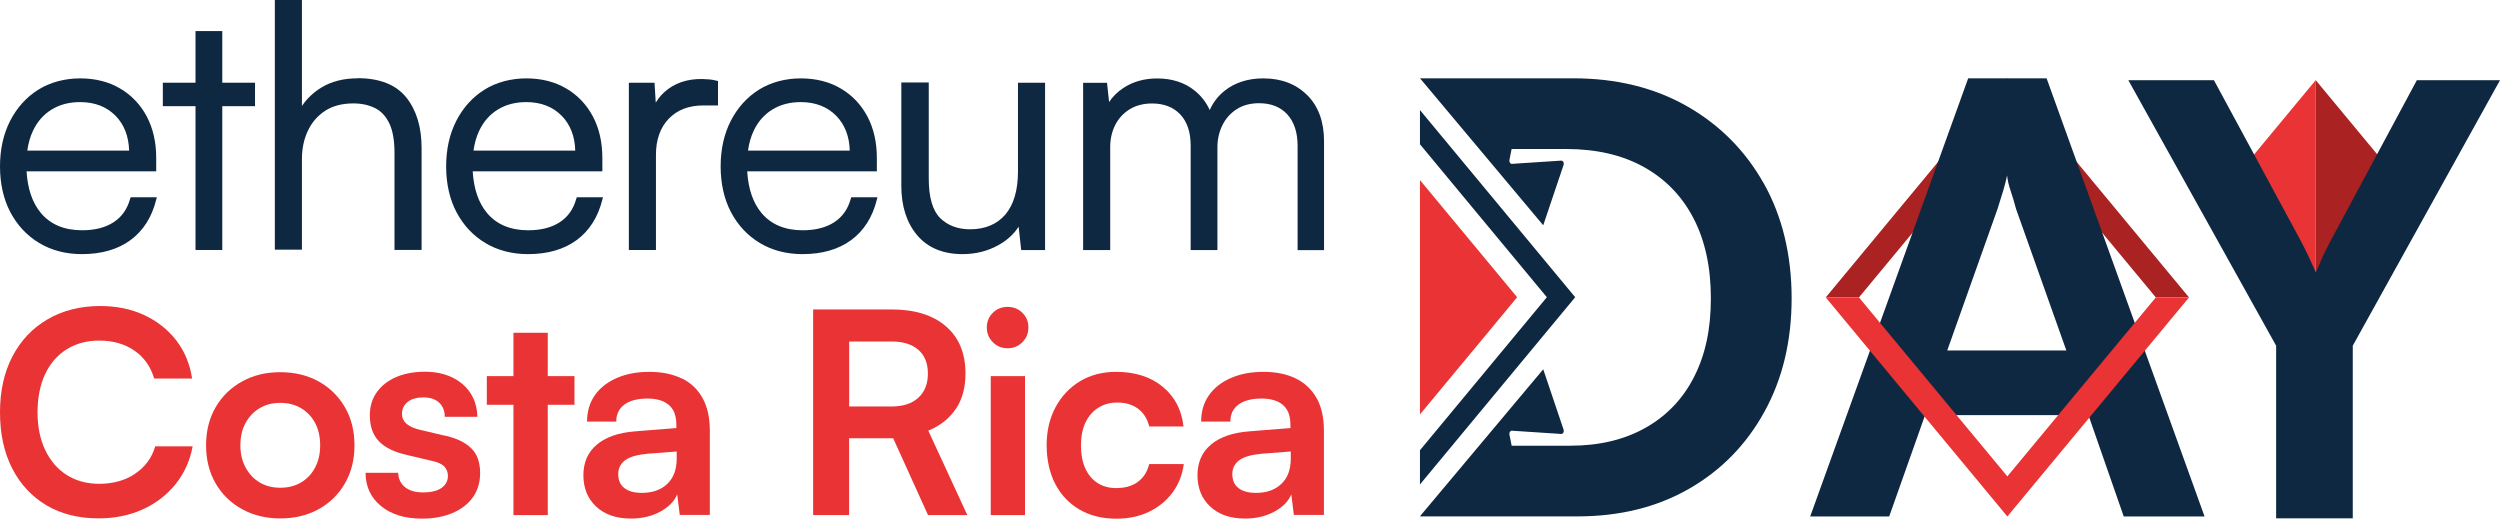 <svg width="1364" height="283" viewBox="0 0 1364 283" fill="none" xmlns="http://www.w3.org/2000/svg">
<path d="M996.126 162.272H1014.24L1095.21 64.593L1176.22 162.272H1194.33L1095.21 42.727L996.126 162.272Z" fill="#AA2222"/>
<path d="M1263.45 148.436L1220.03 96.101L1263.45 43.731V148.436Z" fill="#E93334"/>
<path d="M1263.45 148.436L1306.87 96.101L1263.45 43.731V148.436Z" fill="#AA2222"/>
<path d="M1073.84 42.727L987.643 281.781H1030.74L1050.32 226.507H1139.45L1158.71 281.781H1202.81L1116.62 42.727H1073.84ZM1062.42 191.199L1089.84 114.024C1090.91 110.762 1091.95 107.429 1092.95 104.059C1093.92 100.69 1094.64 97.894 1095.07 95.707C1095.28 98.109 1095.93 100.941 1097.03 104.203C1098.11 107.464 1099.11 110.726 1099.97 114.024L1127.39 191.199H1062.42Z" fill="#0F2841"/>
<path d="M1318.65 43.731L1271.93 130.728C1270.61 133.345 1269.5 135.567 1268.5 137.431C1267.53 139.295 1266.71 141.087 1266.06 142.844C1265.42 144.6 1264.52 146.428 1263.45 148.4C1262.16 145.568 1260.84 142.736 1259.55 139.905C1258.22 137.073 1256.72 134.026 1254.97 130.764L1207.93 43.767H1161.22L1241.86 188.619V282.785H1283.67V188.619L1364 43.767H1318.61L1318.65 43.731Z" fill="#0F2841"/>
<path d="M1095.21 259.915L1014.24 162.272H996.126L1095.21 281.781L1194.33 162.272H1176.22L1095.21 259.915Z" fill="#E93334"/>
<path d="M774.729 60.041V78.716L843.958 162.165L774.729 245.649V264.324L859.422 162.165L774.729 60.041Z" fill="#0F2841"/>
<path d="M774.729 98.252V226.113L816.539 175.714L827.743 162.165L774.729 98.252Z" fill="#E93334"/>
<path d="M962.335 100.116C952.205 82.122 938.209 68.07 920.382 57.926C902.52 47.782 881.866 42.727 858.348 42.727H774.765L841.989 122.914L853.086 90.008C853.48 88.825 852.728 87.499 851.726 87.642L824.951 89.398C824.091 89.506 823.376 88.538 823.519 87.427L824.736 81.297H854.411C870.948 81.297 885.123 84.559 896.864 91.119C908.605 97.643 917.662 106.963 923.962 119.078C930.262 131.194 933.448 145.747 933.448 162.738C933.448 179.729 930.405 193.601 924.32 205.574C918.235 217.582 909.393 226.83 897.867 233.354C886.34 239.878 872.595 243.175 856.737 243.175H824.772L823.519 236.974C823.376 235.863 824.091 234.895 824.951 235.003L851.726 236.759C852.728 236.902 853.48 235.612 853.086 234.393L841.989 201.487L774.765 281.638L775.23 281.745H860.639C883.727 281.745 904.024 276.727 921.528 266.69C939.032 256.653 952.778 242.638 962.657 224.679C972.573 206.685 977.512 186.038 977.512 162.702C977.512 139.367 972.465 118.075 962.335 100.08V100.116Z" fill="#0F2841"/>
<path d="M71.019 108.361C69.516 113.989 66.473 118.29 62.07 121.194C57.596 124.133 51.797 125.638 44.816 125.638C35.116 125.638 27.563 122.484 22.337 116.247C17.683 110.727 15.07 103.056 14.497 93.485H85.23V86.172C85.23 77.57 83.476 69.934 80.04 63.482C76.567 56.994 71.699 51.868 65.471 48.248C59.278 44.592 51.94 42.764 43.707 42.764C35.474 42.764 27.42 44.843 20.905 48.929C14.39 53.016 9.235 58.715 5.548 65.92C1.861 73.089 0 81.477 0 90.797C0 100.116 1.897 108.683 5.656 115.781C9.414 122.914 14.712 128.578 21.406 132.592C28.1 136.607 35.939 138.65 44.673 138.65C55.412 138.65 64.325 136.069 71.234 130.979C78.142 125.889 82.867 118.469 85.23 108.934L85.552 107.644H71.269L71.055 108.433L71.019 108.361ZM43.707 55.704C51.725 55.704 58.24 58.249 63.108 63.231C67.761 67.999 70.231 74.379 70.446 82.158H14.891C15.464 78.179 16.466 74.594 17.97 71.404C20.332 66.386 23.733 62.479 28.136 59.79C32.538 57.066 37.765 55.704 43.671 55.704H43.707Z" fill="#0F2841"/>
<path d="M121.276 16.955H106.672V45.13H88.845V57.926H106.672V136.392H121.276V57.926H139.138V45.13H121.276V16.955Z" fill="#0F2841"/>
<path d="M195.123 42.728C187.499 42.728 180.841 44.413 175.364 47.746C171.033 50.399 167.453 53.768 164.732 57.819V0H149.949V136.213H164.732V86.71C164.732 81.118 165.806 75.957 167.954 71.404C170.066 66.888 173.216 63.196 177.333 60.507C181.413 57.819 186.604 56.421 192.761 56.421C197.235 56.421 201.208 57.281 204.609 58.966C207.938 60.615 210.551 63.447 212.412 67.318C214.31 71.261 215.24 76.745 215.24 83.52V136.356H230.024V80.76C230.024 69.397 227.232 60.113 221.684 53.195C216.099 46.205 207.15 42.656 195.123 42.656V42.728Z" fill="#0F2841"/>
<path d="M314.431 108.361C312.927 113.989 309.885 118.29 305.482 121.194C301.007 124.133 295.208 125.638 288.228 125.638C278.527 125.638 270.974 122.484 265.748 116.247C261.095 110.727 258.482 103.056 257.909 93.485H328.642V86.172C328.642 77.57 326.888 69.934 323.451 63.482C319.979 56.994 315.111 51.868 308.882 48.248C302.69 44.592 295.351 42.764 287.118 42.764C278.885 42.764 270.831 44.843 264.316 48.929C257.802 53.016 252.647 58.715 248.96 65.92C245.273 73.089 243.412 81.477 243.412 90.797C243.412 100.116 245.309 108.683 249.067 115.781C252.826 122.914 258.124 128.578 264.818 132.592C271.511 136.607 279.351 138.65 288.085 138.65C298.824 138.65 307.737 136.069 314.645 130.979C321.554 125.889 326.279 118.469 328.642 108.934L328.964 107.644H314.681L314.466 108.433L314.431 108.361ZM287.118 55.704C295.137 55.704 301.651 58.249 306.52 63.231C311.173 67.999 313.643 74.379 313.858 82.158H258.339C258.911 78.179 259.914 74.594 261.417 71.404C263.78 66.386 267.18 62.479 271.583 59.79C275.986 57.066 281.212 55.704 287.118 55.704Z" fill="#0F2841"/>
<path d="M386.559 43.301C377.61 42.477 370.201 44.305 364.294 48.75C361.574 50.829 359.39 53.23 357.779 55.991L357.099 45.13H343.103V136.392H357.887V84.488C357.887 76.207 360.249 69.576 364.867 64.773C369.485 59.969 375.82 57.532 383.696 57.532H391.75V44.233L390.962 44.018C389.459 43.66 387.991 43.373 386.559 43.266V43.301Z" fill="#0F2841"/>
<path d="M464.2 108.361C462.697 113.989 459.654 118.29 455.251 121.194C450.777 124.133 444.978 125.638 437.998 125.638C428.297 125.638 420.744 122.484 415.518 116.247C410.865 110.727 408.251 103.056 407.679 93.485H478.411V86.172C478.411 77.57 476.657 69.934 473.221 63.482C469.749 56.994 464.881 51.868 458.652 48.248C452.459 44.592 445.121 42.764 436.888 42.764C428.655 42.764 420.601 44.843 414.086 48.929C407.571 53.016 402.417 58.715 398.73 65.92C395.043 73.089 393.181 81.477 393.181 90.797C393.181 100.116 395.079 108.683 398.837 115.781C402.596 122.914 407.894 128.578 414.587 132.592C421.281 136.607 429.12 138.65 437.855 138.65C448.593 138.65 457.507 136.069 464.415 130.979C471.324 125.889 476.049 118.469 478.411 108.934L478.733 107.644H464.451L464.236 108.433L464.2 108.361ZM436.888 55.704C444.906 55.704 451.421 58.249 456.29 63.231C460.943 67.999 463.413 74.379 463.628 82.158H408.108C408.681 78.179 409.683 74.594 411.187 71.404C413.549 66.386 416.95 62.479 421.353 59.79C425.756 57.066 430.982 55.704 436.888 55.704Z" fill="#0F2841"/>
<path d="M555.408 93.521C555.408 103.773 553.081 111.695 548.5 117.071C543.954 122.376 537.474 125.101 529.241 125.101C522.583 125.101 517.071 123.022 512.954 118.971C508.838 114.885 506.726 107.644 506.726 97.428V44.986H491.763V101.479C491.763 112.483 494.663 121.516 500.39 128.327C506.153 135.173 514.494 138.65 525.196 138.65C532.32 138.65 538.906 137.001 544.741 133.739C549.502 131.087 553.189 127.717 555.766 123.667L557.162 136.428H570.192V45.13H555.408V93.521Z" fill="#0F2841"/>
<path d="M713.196 51.904C707.147 45.846 699.093 42.764 689.285 42.764C680.873 42.764 673.749 45.058 668.129 49.538C664.586 52.37 661.865 55.883 660.039 60.041C658.142 55.919 655.458 52.406 651.985 49.574C646.473 45.058 639.528 42.8 631.367 42.8C624.315 42.8 618.087 44.556 612.861 48.033C609.675 50.148 607.097 52.693 605.129 55.668L603.983 45.165H590.953V136.428H605.737V80.115C605.737 75.742 606.668 71.727 608.493 68.142C610.283 64.594 612.968 61.726 616.368 59.611C619.769 57.496 623.921 56.457 628.611 56.457C635.018 56.457 640.173 58.464 643.931 62.407C647.69 66.386 649.623 72.085 649.623 79.362V136.428H664.228V80.294C664.228 75.921 665.158 71.87 666.984 68.25C668.774 64.629 671.422 61.69 674.787 59.539C678.152 57.389 682.233 56.313 686.922 56.313C693.437 56.313 698.627 58.356 702.35 62.407C706.073 66.493 707.97 72.264 707.97 79.577V136.464H722.396V76.996C722.396 66.457 719.317 57.998 713.268 51.94L713.196 51.904Z" fill="#0F2841"/>
<path d="M73.775 258.446C68.299 262.138 61.748 263.966 54.087 263.966C47.358 263.966 41.452 262.353 36.369 259.127C31.321 255.901 27.42 251.348 24.628 245.47C21.871 239.591 20.475 232.745 20.475 224.966C20.475 217.188 21.871 209.911 24.628 204.104C27.384 198.261 31.286 193.781 36.369 190.59C41.416 187.436 47.322 185.823 54.087 185.823C61.64 185.823 68.048 187.651 73.31 191.271C78.572 194.892 82.187 199.982 84.12 206.542H104.81C103.593 198.476 100.658 191.487 96.076 185.608C91.494 179.729 85.659 175.141 78.608 171.879C71.556 168.617 63.573 166.968 54.696 166.968C43.85 166.968 34.328 169.37 26.024 174.173C17.755 178.976 11.347 185.751 6.801 194.426C2.255 203.136 0 213.316 0 224.966C0 236.616 2.219 246.939 6.658 255.578C11.097 264.217 17.325 270.92 25.343 275.688C33.362 280.455 42.848 282.821 53.765 282.821C62.643 282.821 70.697 281.172 77.892 277.91C85.087 274.648 91.065 270.024 95.825 264.109C100.586 258.159 103.665 251.313 105.097 243.534H84.693C82.867 249.771 79.216 254.754 73.739 258.41L73.775 258.446Z" fill="#E93334"/>
<path d="M173.86 208.119C167.775 204.749 160.795 203.065 152.92 203.065C145.045 203.065 138.208 204.749 132.087 208.119C125.966 211.488 121.133 216.184 117.661 222.17C114.189 228.156 112.435 235.075 112.435 242.961C112.435 250.847 114.189 257.765 117.661 263.751C121.133 269.737 125.93 274.433 132.087 277.802C138.208 281.172 145.152 282.857 152.92 282.857C160.688 282.857 167.775 281.172 173.86 277.802C179.946 274.433 184.707 269.737 188.179 263.751C191.651 257.765 193.405 250.847 193.405 242.961C193.405 235.075 191.651 228.156 188.179 222.17C184.707 216.184 179.91 211.488 173.86 208.119ZM171.927 255.076C170.102 258.553 167.525 261.278 164.267 263.213C161.01 265.149 157.215 266.117 152.92 266.117C148.624 266.117 144.866 265.149 141.644 263.213C138.422 261.278 135.881 258.553 133.984 255.076C132.087 251.599 131.156 247.549 131.156 242.961C131.156 238.372 132.087 234.178 133.984 230.773C135.881 227.332 138.422 224.644 141.644 222.708C144.866 220.772 148.624 219.804 152.92 219.804C157.215 219.804 161.01 220.772 164.267 222.708C167.525 224.644 170.102 227.332 171.927 230.773C173.753 234.214 174.684 238.265 174.684 242.961C174.684 247.656 173.753 251.599 171.927 255.076Z" fill="#E93334"/>
<path d="M242.767 237.727L229.129 234.501C222.578 232.96 219.321 230.092 219.321 225.898C219.321 223.138 220.359 220.952 222.4 219.303C224.44 217.654 227.304 216.829 230.991 216.829C234.677 216.829 237.541 217.761 239.582 219.661C241.622 221.561 242.66 224.142 242.66 227.404H260.45C260.343 222.493 259.09 218.191 256.692 214.499C254.294 210.807 250.929 207.94 246.669 205.896C242.374 203.853 237.434 202.814 231.814 202.814C226.194 202.814 220.825 203.746 216.35 205.645C211.84 207.545 208.296 210.27 205.683 213.854C203.07 217.439 201.781 221.668 201.781 226.579C201.781 232.601 203.428 237.333 206.757 240.774C210.086 244.215 215.169 246.689 222.006 248.23L235.644 251.456C239.009 252.173 241.3 253.248 242.553 254.682C243.77 256.116 244.378 257.765 244.378 259.593C244.378 262.353 243.233 264.575 240.942 266.189C238.651 267.837 235.25 268.662 230.74 268.662C226.552 268.662 223.294 267.694 220.932 265.758C218.569 263.823 217.352 261.206 217.245 257.944H199.454C199.454 265.4 202.246 271.458 207.795 276.046C213.379 280.634 220.86 282.964 230.239 282.964C236.467 282.964 241.98 281.96 246.777 279.953C251.573 277.946 255.296 275.078 257.981 271.35C260.63 267.622 261.954 263.177 261.954 258.087C261.954 252.245 260.343 247.764 257.121 244.574C253.9 241.419 249.139 239.089 242.803 237.656L242.767 237.727Z" fill="#E93334"/>
<path d="M298.859 181.557H280.138V205.215H265.605V220.844H280.138V281.029H298.859V220.844H313.428V205.215H298.859V181.557Z" fill="#E93334"/>
<path d="M371.954 206.506C367.05 204.104 361.18 202.885 354.343 202.885C347.506 202.885 341.635 203.997 336.481 206.255C331.326 208.513 327.317 211.668 324.525 215.682C321.697 219.733 320.301 224.5 320.301 230.02H336.23C336.23 226.042 337.698 222.923 340.669 220.736C343.64 218.55 347.864 217.439 353.376 217.439C356.527 217.439 359.319 217.94 361.645 218.908C363.972 219.876 365.798 221.417 367.086 223.497C368.375 225.576 369.019 228.372 369.019 231.849V233.533L346.325 235.361C337.34 236.078 330.396 238.516 325.563 242.638C320.695 246.796 318.297 252.316 318.297 259.306C318.297 266.296 320.623 272.067 325.277 276.404C329.93 280.742 336.23 282.928 344.213 282.928C350.155 282.928 355.417 281.71 360.07 279.236C364.724 276.763 367.874 273.608 369.485 269.737L370.881 280.957H387.275V234.895C387.275 227.834 385.951 221.919 383.302 217.152C380.653 212.384 376.859 208.8 371.954 206.398V206.506ZM369.198 250.345C369.198 256.188 367.48 260.74 364.079 264.002C360.643 267.264 356.025 268.913 350.191 268.913C346.11 268.913 342.924 268.052 340.669 266.296C338.414 264.575 337.304 261.995 337.304 258.625C337.304 255.542 338.521 253.069 340.991 251.169C343.461 249.269 347.578 248.087 353.412 247.549L369.198 246.33V250.345Z" fill="#E93334"/>
<path d="M521.653 222.923C525.089 217.654 526.772 211.273 526.772 203.817C526.772 192.777 523.228 184.174 516.104 178.044C509.017 171.915 499.101 168.832 486.43 168.832H443.654V281.029H463.27V239.125H487.324L506.332 281.029H527.774L506.475 234.967C513.133 232.207 518.145 228.192 521.581 222.923H521.653ZM501.034 217.009C497.562 220.199 492.694 221.776 486.465 221.776H463.305V186.325H486.465C492.694 186.325 497.562 187.83 501.034 190.841C504.507 193.852 506.26 198.19 506.26 203.817C506.26 209.445 504.507 213.854 501.034 217.009Z" fill="#E93334"/>
<path d="M549.752 167.434C546.567 167.434 543.918 168.51 541.698 170.66C539.515 172.811 538.405 175.464 538.405 178.654C538.405 181.844 539.515 184.497 541.698 186.719C543.882 188.906 546.567 190.017 549.752 190.017C552.938 190.017 555.587 188.906 557.807 186.719C559.99 184.533 561.1 181.844 561.1 178.654C561.1 175.464 559.99 172.811 557.807 170.66C555.623 168.51 552.938 167.434 549.752 167.434Z" fill="#E93334"/>
<path d="M559.238 205.215H540.553V281.029H559.238V205.215Z" fill="#E93334"/>
<path d="M620.807 262.927C617.693 265.185 613.791 266.296 609.066 266.296C605.093 266.296 601.621 265.364 598.721 263.464C595.822 261.564 593.602 258.876 592.063 255.399C590.524 251.922 589.772 247.764 589.772 242.961C589.772 238.157 590.596 233.999 592.242 230.522C593.889 227.045 596.215 224.357 599.222 222.457C602.229 220.557 605.701 219.625 609.567 219.625C614.078 219.625 617.8 220.736 620.843 222.923C623.85 225.11 625.926 228.372 627.036 232.673H645.721C644.683 223.568 640.889 216.327 634.302 210.951C627.716 205.574 619.268 202.885 608.923 202.885C601.477 202.885 594.891 204.606 589.235 208.011C583.58 211.452 579.105 216.184 575.883 222.206C572.662 228.228 571.051 235.146 571.051 242.925C571.051 250.703 572.626 258.052 575.74 264.038C578.854 270.024 583.293 274.684 588.985 278.018C594.712 281.351 601.406 283 609.066 283C615.724 283 621.63 281.745 626.857 279.236C632.083 276.727 636.343 273.25 639.672 268.805C643.001 264.36 645.077 259.163 645.864 253.212H627C625.962 257.406 623.921 260.632 620.807 262.891V262.927Z" fill="#E93334"/>
<path d="M718.351 217.259C715.702 212.492 711.908 208.907 707.004 206.506C702.1 204.104 696.229 202.885 689.392 202.885C682.555 202.885 676.684 203.997 671.53 206.255C666.375 208.513 662.366 211.668 659.574 215.682C656.746 219.733 655.35 224.5 655.35 230.02H671.279C671.279 226.042 672.747 222.923 675.718 220.736C678.689 218.55 682.913 217.439 688.426 217.439C691.576 217.439 694.368 217.94 696.694 218.908C699.021 219.876 700.847 221.417 702.135 223.497C703.424 225.611 704.068 228.372 704.068 231.849V233.533L681.374 235.361C672.389 236.078 665.445 238.516 660.612 242.638C655.744 246.796 653.346 252.316 653.346 259.306C653.346 266.296 655.672 272.067 660.326 276.404C664.979 280.742 671.279 282.928 679.262 282.928C685.204 282.928 690.466 281.71 695.119 279.236C699.773 276.763 702.923 273.608 704.534 269.737L705.93 280.957H722.324V234.895C722.324 227.834 721 221.919 718.351 217.152V217.259ZM704.247 250.345C704.247 256.188 702.529 260.74 699.128 264.002C695.692 267.264 691.074 268.913 685.24 268.913C681.159 268.913 677.973 268.052 675.718 266.296C673.463 264.575 672.353 261.995 672.353 258.625C672.353 255.542 673.57 253.069 676.04 251.169C678.51 249.269 682.627 248.087 688.461 247.549L704.247 246.33V250.345Z" fill="#E93334"/>
</svg>

